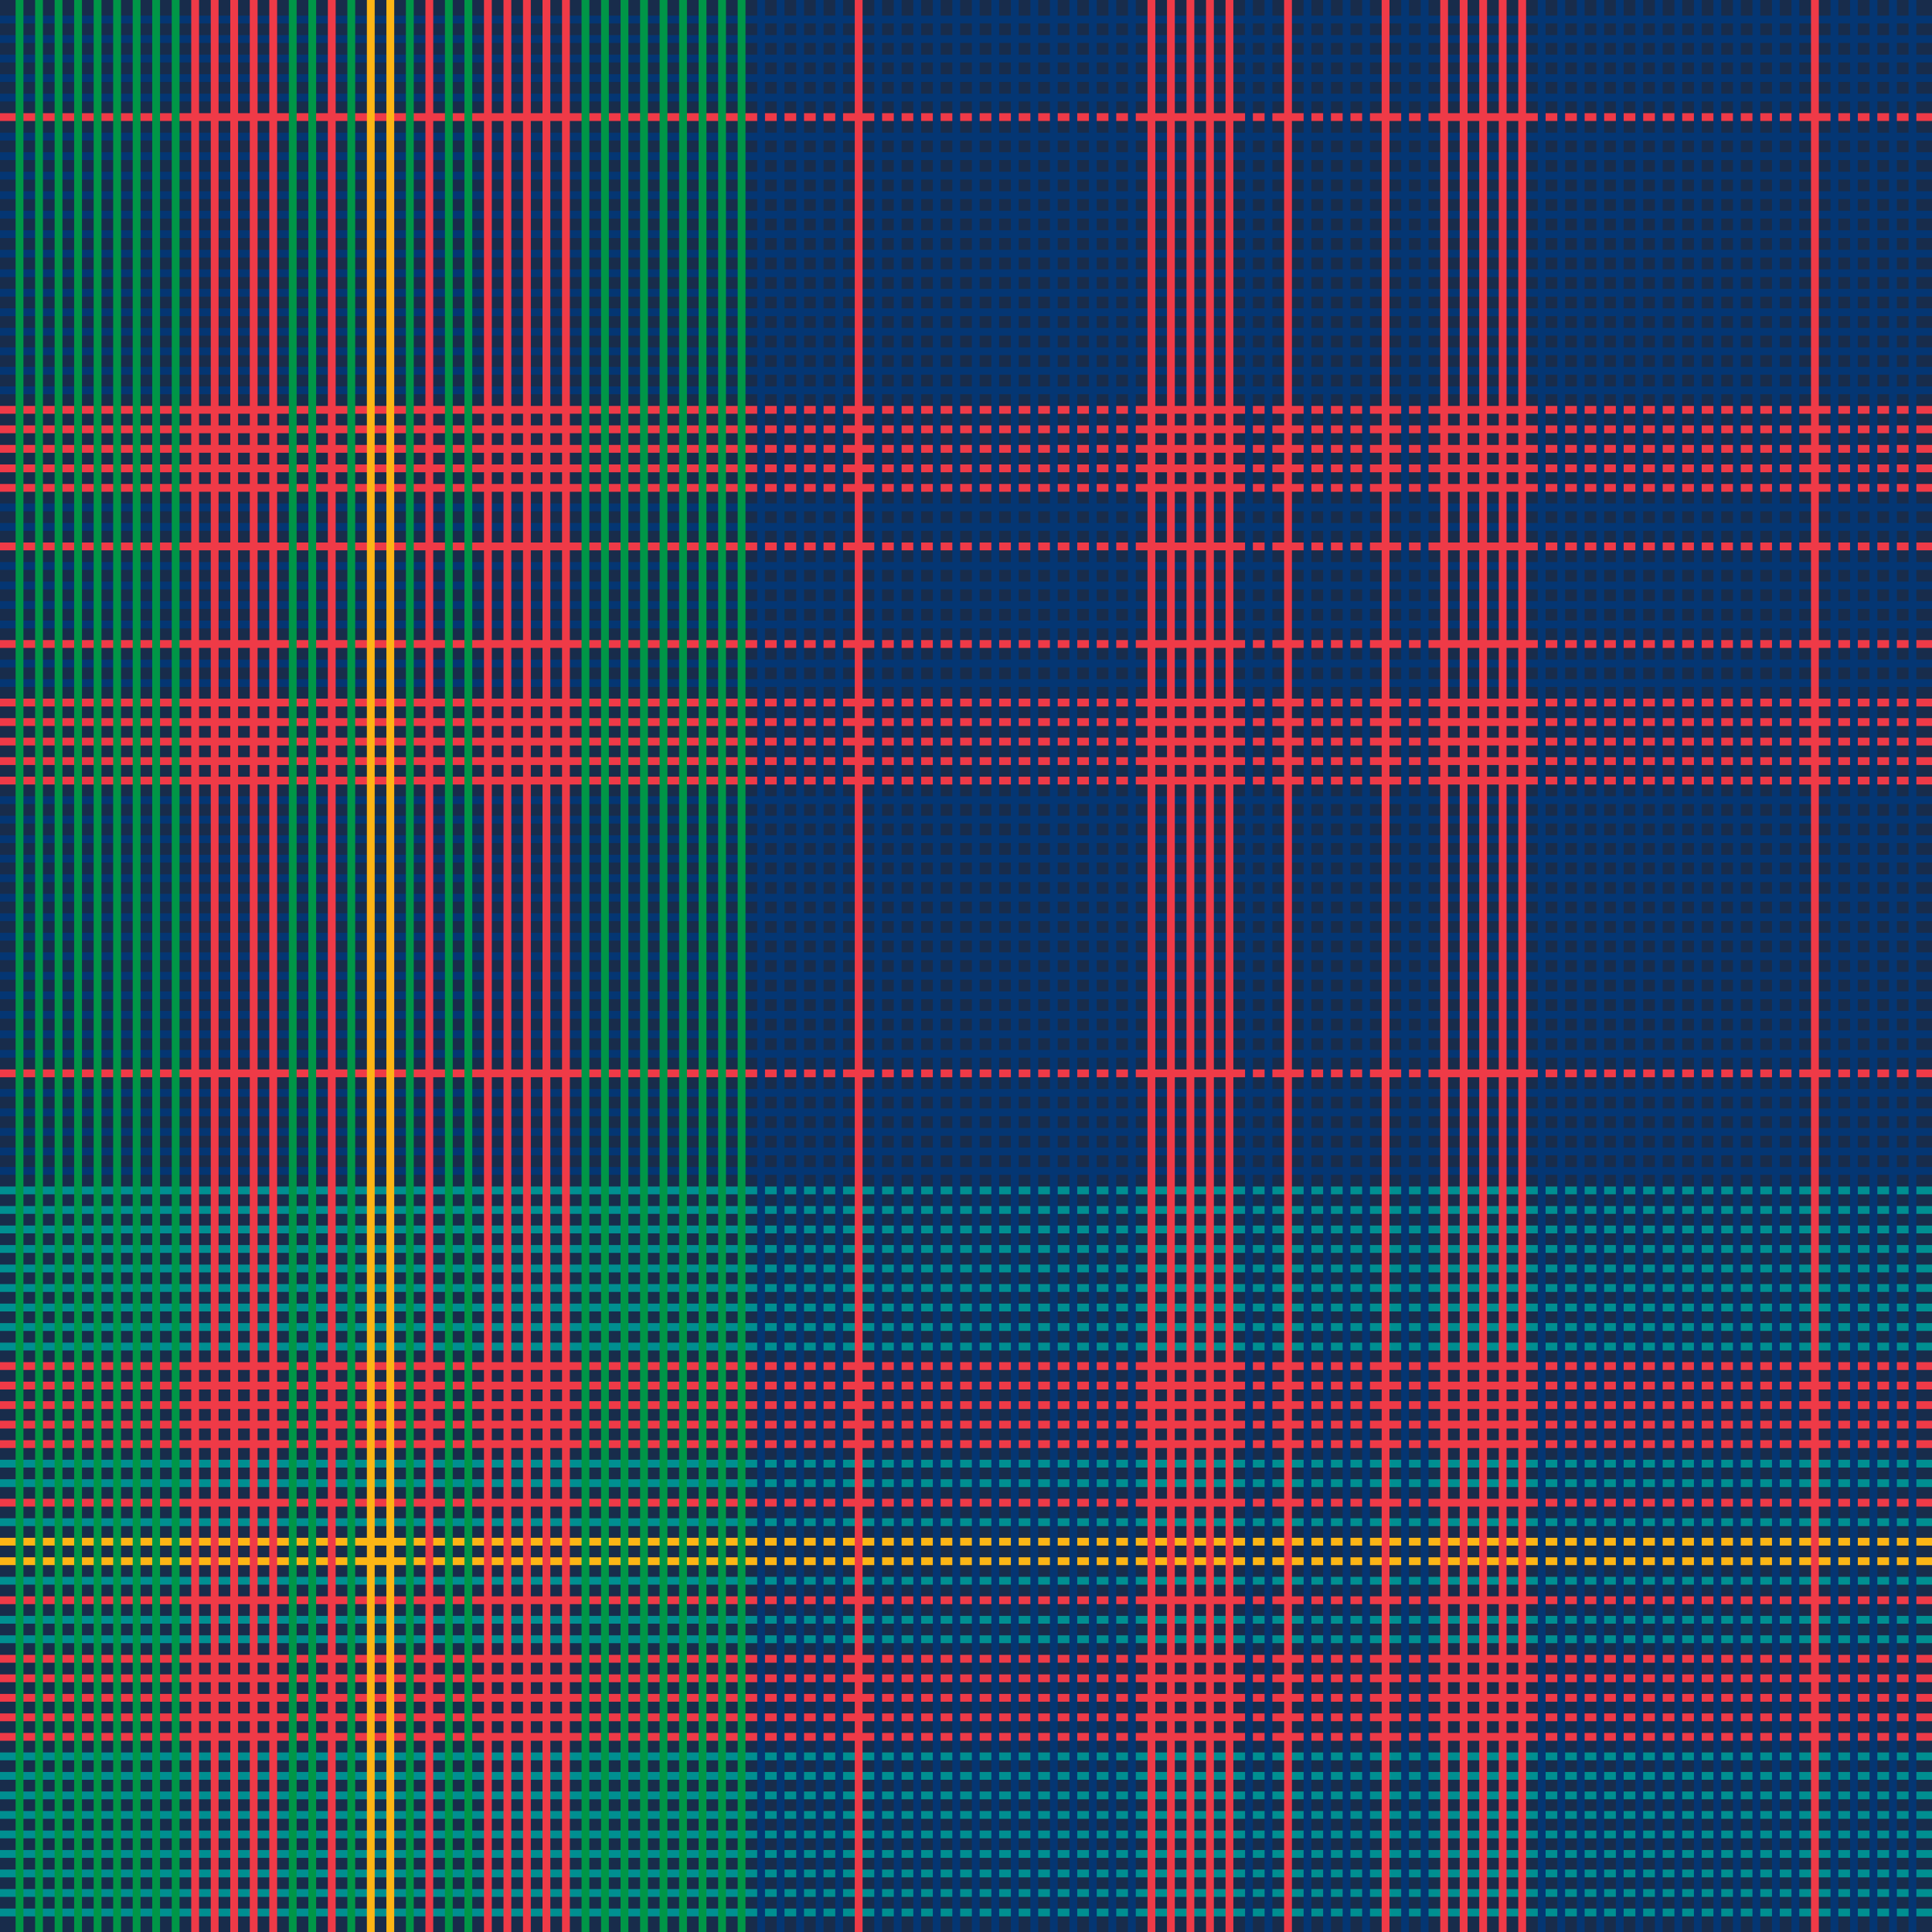 <svg class="tartan" xmlns="http://www.w3.org/2000/svg" width="2475" height="2475" viewBox="0 0 2475 2475">
  <defs>
    <style>
      .background { fill: #182c4b; }

      line {
        fill: none;
        stroke-width: 10px;
        animation-timing-function: ease;
        animation-iteration-count: infinite;
        animation-direction: alternate-reverse;
      }

      .teal { stroke: #008f91; }
      .red { stroke: #ef3a47; }
      .gold { stroke: #fdb515; }
      .blue { stroke: #043673; }
      .green { stroke: #009647; }
    
      .horizontal line { animation-name: vertical; }
      
      .horizontal .teal { animation-duration: 10s; }
      .horizontal .red { animation-duration: 20s; }
      .horizontal .gold { animation-duration: 8s; }
      .horizontal .blue { animation-duration: 15s; }
      .horizontal .green { animation-duration: 17s; }
      
      .vertical line { animation-name: horizontal; }
      
      .vertical .teal { animation-duration: 10s; }
      .vertical .red { animation-duration: 20s; }
      .vertical .gold { animation-duration: 8s; }
      .vertical .blue { animation-duration: 15s; }
      .vertical .green { animation-duration: 17s; }
      
      @keyframes horizontal {
        0% { transform: translateX(20%); }
        45% { transform: translateX(0%); }
        55% { transform: translateX(0%); }
        100% { transform: translateX(-20%); }
      }

      @keyframes vertical {
        0% { transform: translateY(20%); }
        45% { transform: translateY(0%); }
        55% { transform: translateY(0%); }
        100% { transform: translateY(-20%); }
      }
    </style>
  </defs>
  <title>tartan-straight-lines</title>
  <rect class="background" width="2475" height="2475"/>
  <g class="horizontal">
    <line class="teal" y1="2450" x2="2475" y2="2450"/>
    <line class="teal" y1="2425" x2="2475" y2="2425"/>
    <line class="teal" y1="2400" x2="2475" y2="2400"/>
    <line class="teal" y1="2375" x2="2475" y2="2375"/>
    <line class="teal" y1="2350" x2="2475" y2="2350"/>
    <line class="teal" y1="2325" x2="2475" y2="2325"/>
    <line class="teal" y1="2300" x2="2475" y2="2300"/>
    <line class="teal" y1="2275" x2="2475" y2="2275"/>
    <line class="teal" y1="2250" x2="2475" y2="2250"/>
    <line class="red" y1="2225" x2="2475" y2="2225"/>
    <line class="red" y1="2200" x2="2475" y2="2200"/>
    <line class="red" y1="2175" x2="2475" y2="2175"/>
    <line class="red" y1="2150" x2="2475" y2="2150"/>
    <line class="red" y1="2125" x2="2475" y2="2125"/>
    <line class="teal" y1="2100" x2="2475" y2="2100"/>
    <line class="teal" y1="2075" x2="2475" y2="2075"/>
    <line class="red" y1="2050" x2="2475" y2="2050"/>
    <line class="teal" y1="2025" x2="2475" y2="2025"/>
    <line class="gold" y1="2000" x2="2475" y2="2000"/>
    <line class="gold" y1="1975" x2="2475" y2="1975"/>
    <line class="teal" y1="1950" x2="2475" y2="1950"/>
    <line class="red" y1="1925" x2="2475" y2="1925"/>
    <line class="teal" y1="1900" x2="2475" y2="1900"/>
    <line class="teal" y1="1875" x2="2475" y2="1875"/>
    <line class="red" y1="1850" x2="2475" y2="1850"/>
    <line class="red" y1="1825" x2="2475" y2="1825"/>
    <line class="red" y1="1800" x2="2475" y2="1800"/>
    <line class="red" y1="1775" x2="2475" y2="1775"/>
    <line class="red" y1="1750" x2="2475" y2="1750"/>
    <line class="teal" y1="1725" x2="2475" y2="1725"/>
    <line class="teal" y1="1700" x2="2475" y2="1700"/>
    <line class="teal" y1="1675" x2="2475" y2="1675"/>
    <line class="teal" y1="1650" x2="2475" y2="1650"/>
    <line class="teal" y1="1625" x2="2475" y2="1625"/>
    <line class="teal" y1="1600" x2="2475" y2="1600"/>
    <line class="teal" y1="1575" x2="2475" y2="1575"/>
    <line class="teal" y1="1550" x2="2475" y2="1550"/>
    <line class="teal" y1="1525" x2="2475" y2="1525"/>
    <line class="blue" y1="1500" x2="2475" y2="1500"/>
    <line class="blue" y1="1475" x2="2475" y2="1475"/>
    <line class="blue" y1="1450" x2="2475" y2="1450"/>
    <line class="blue" y1="1425" x2="2475" y2="1425"/>
    <line class="blue" y1="1400" x2="2475" y2="1400"/>
    <line class="red" y1="1375" x2="2475" y2="1375"/>
    <line class="blue" y1="1350" x2="2475" y2="1350"/>
    <line class="blue" y1="1325" x2="2475" y2="1325"/>
    <line class="blue" y1="1300" x2="2475" y2="1300"/>
    <line class="blue" y1="1275" x2="2475" y2="1275"/>
    <line class="blue" y1="1250" x2="2475" y2="1250"/>
    <line class="blue" y1="1225" x2="2475" y2="1225"/>
    <line class="blue" y1="1200" x2="2475" y2="1200"/>
    <line class="blue" y1="1175" x2="2475" y2="1175"/>
    <line class="blue" y1="1150" x2="2475" y2="1150"/>
    <line class="blue" y1="1125" x2="2475" y2="1125"/>
    <line class="blue" y1="1100" x2="2475" y2="1100"/>
    <line class="blue" y1="1075" x2="2475" y2="1075"/>
    <line class="blue" y1="1050" x2="2475" y2="1050"/>
    <line class="blue" y1="1025" x2="2475" y2="1025"/>
    <line class="blue" y1="25" x2="2475" y2="25"/>
    <line class="blue" y1="50" x2="2475" y2="50"/>
    <line class="blue" y1="75" x2="2475" y2="75"/>
    <line class="blue" y1="100" x2="2475" y2="100"/>
    <line class="blue" y1="125" x2="2475" y2="125"/>
    <line class="red" y1="150" x2="2475" y2="150"/>
    <line class="blue" y1="175" x2="2475" y2="175"/>
    <line class="blue" y1="200" x2="2475" y2="200"/>
    <line class="blue" y1="225" x2="2475" y2="225"/>
    <line class="blue" y1="250" x2="2475" y2="250"/>
    <line class="blue" y1="275" x2="2475" y2="275"/>
    <line class="blue" y1="300" x2="2475" y2="300"/>
    <line class="blue" y1="325" x2="2475" y2="325"/>
    <line class="blue" y1="350" x2="2475" y2="350"/>
    <line class="blue" y1="375" x2="2475" y2="375"/>
    <line class="blue" y1="400" x2="2475" y2="400"/>
    <line class="blue" y1="425" x2="2475" y2="425"/>
    <line class="blue" y1="450" x2="2475" y2="450"/>
    <line class="blue" y1="475" x2="2475" y2="475"/>
    <line class="blue" y1="500" x2="2475" y2="500"/>
    <line class="red" y1="1000" x2="2475" y2="1000"/>
    <line class="red" y1="975" x2="2475" y2="975"/>
    <line class="red" y1="950" x2="2475" y2="950"/>
    <line class="red" y1="925" x2="2475" y2="925"/>
    <line class="red" y1="900" x2="2475" y2="900"/>
    <line class="blue" y1="875" x2="2475" y2="875"/>
    <line class="blue" y1="850" x2="2475" y2="850"/>
    <line class="red" y1="825" x2="2475" y2="825"/>
    <line class="blue" y1="800" x2="2475" y2="800"/>
    <line class="blue" y1="775" x2="2475" y2="775"/>
    <line class="blue" y1="750" x2="2475" y2="750"/>
    <line class="blue" y1="725" x2="2475" y2="725"/>
    <line class="red" y1="700" x2="2475" y2="700"/>
    <line class="blue" y1="675" x2="2475" y2="675"/>
    <line class="blue" y1="650" x2="2475" y2="650"/>
    <line class="red" y1="625" x2="2475" y2="625"/>
    <line class="red" y1="600" x2="2475" y2="600"/>
    <line class="red" y1="575" x2="2475" y2="575"/>
    <line class="red" y1="550" x2="2475" y2="550"/>
    <line class="red" y1="525" x2="2475" y2="525"/>
  </g>
  <g class="vertical">
    <line class="green" x1="25" x2="25" y2="2475"/>
    <line class="green" x1="50" x2="50" y2="2475"/>
    <line class="green" x1="75" x2="75" y2="2475"/>
    <line class="green" x1="100" x2="100" y2="2475"/>
    <line class="green" x1="125" x2="125" y2="2475"/>
    <line class="green" x1="150" x2="150" y2="2475"/>
    <line class="green" x1="175" x2="175" y2="2475"/>
    <line class="green" x1="200" x2="200" y2="2475"/>
    <line class="green" x1="225" x2="225" y2="2475"/>
    <line class="red" x1="250" x2="250" y2="2475"/>
    <line class="red" x1="275" x2="275" y2="2475"/>
    <line class="red" x1="300" x2="300" y2="2475"/>
    <line class="red" x1="325" x2="325" y2="2475"/>
    <line class="red" x1="350" x2="350" y2="2475"/>
    <line class="green" x1="375" x2="375" y2="2475"/>
    <line class="green" x1="400" x2="400" y2="2475"/>
    <line class="red" x1="425" x2="425" y2="2475"/>
    <line class="green" x1="450" x2="450" y2="2475"/>
    <line class="gold" x1="475" x2="475" y2="2475"/>
    <line class="gold" x1="500" x2="500" y2="2475"/>
    <line class="green" x1="525" x2="525" y2="2475"/>
    <line class="red" x1="550" x2="550" y2="2475"/>
    <line class="green" x1="575" x2="575" y2="2475"/>
    <line class="green" x1="600" x2="600" y2="2475"/>
    <line class="red" x1="625" x2="625" y2="2475"/>
    <line class="red" x1="650" x2="650" y2="2475"/>
    <line class="red" x1="675" x2="675" y2="2475"/>
    <line class="red" x1="700" x2="700" y2="2475"/>
    <line class="red" x1="725" x2="725" y2="2475"/>
    <line class="green" x1="750" x2="750" y2="2475"/>
    <line class="green" x1="775" x2="775" y2="2475"/>
    <line class="green" x1="800" x2="800" y2="2475"/>
    <line class="green" x1="825" x2="825" y2="2475"/>
    <line class="green" x1="850" x2="850" y2="2475"/>
    <line class="green" x1="875" x2="875" y2="2475"/>
    <line class="green" x1="900" x2="900" y2="2475"/>
    <line class="green" x1="925" x2="925" y2="2475"/>
    <line class="green" x1="950" x2="950" y2="2475"/>
    <line class="blue" x1="975" x2="975" y2="2475"/>
    <line class="blue" x1="1000" x2="1000" y2="2475"/>
    <line class="blue" x1="1025" x2="1025" y2="2475"/>
    <line class="blue" x1="1050" x2="1050" y2="2475"/>
    <line class="blue" x1="1075" x2="1075" y2="2475"/>
    <line class="red" x1="1100" x2="1100" y2="2475"/>
    <line class="blue" x1="1125" x2="1125" y2="2475"/>
    <line class="blue" x1="1150" x2="1150" y2="2475"/>
    <line class="blue" x1="1175" x2="1175" y2="2475"/>
    <line class="blue" x1="1200" x2="1200" y2="2475"/>
    <line class="blue" x1="1225" x2="1225" y2="2475"/>
    <line class="blue" x1="1250" x2="1250" y2="2475"/>
    <line class="blue" x1="1275" x2="1275" y2="2475"/>
    <line class="blue" x1="1300" x2="1300" y2="2475"/>
    <line class="blue" x1="1325" x2="1325" y2="2475"/>
    <line class="blue" x1="1350" x2="1350" y2="2475"/>
    <line class="blue" x1="1375" x2="1375" y2="2475"/>
    <line class="blue" x1="1400" x2="1400" y2="2475"/>
    <line class="blue" x1="1425" x2="1425" y2="2475"/>
    <line class="blue" x1="1450" x2="1450" y2="2475"/>
    <line class="blue" x1="2450" x2="2450" y2="2475"/>
    <line class="blue" x1="2425" x2="2425" y2="2475"/>
    <line class="blue" x1="2400" x2="2400" y2="2475"/>
    <line class="blue" x1="2375" x2="2375" y2="2475"/>
    <line class="blue" x1="2350" x2="2350" y2="2475"/>
    <line class="red" x1="2325" x2="2325" y2="2475"/>
    <line class="blue" x1="2300" x2="2300" y2="2475"/>
    <line class="blue" x1="2275" x2="2275" y2="2475"/>
    <line class="blue" x1="2250" x2="2250" y2="2475"/>
    <line class="blue" x1="2225" x2="2225" y2="2475"/>
    <line class="blue" x1="2200" x2="2200" y2="2475"/>
    <line class="blue" x1="2175" x2="2175" y2="2475"/>
    <line class="blue" x1="2150" x2="2150" y2="2475"/>
    <line class="blue" x1="2125" x2="2125" y2="2475"/>
    <line class="blue" x1="2100" x2="2100" y2="2475"/>
    <line class="blue" x1="2075" x2="2075" y2="2475"/>
    <line class="blue" x1="2050" x2="2050" y2="2475"/>
    <line class="blue" x1="2025" x2="2025" y2="2475"/>
    <line class="blue" x1="2000" x2="2000" y2="2475"/>
    <line class="blue" x1="1975" x2="1975" y2="2475"/>
    <line class="red" x1="1475" x2="1475" y2="2475"/>
    <line class="red" x1="1500" x2="1500" y2="2475"/>
    <line class="red" x1="1525" x2="1525" y2="2475"/>
    <line class="red" x1="1550" x2="1550" y2="2475"/>
    <line class="red" x1="1575" x2="1575" y2="2475"/>
    <line class="blue" x1="1600" x2="1600" y2="2475"/>
    <line class="blue" x1="1625" x2="1625" y2="2475"/>
    <line class="red" x1="1650" x2="1650" y2="2475"/>
    <line class="blue" x1="1675" x2="1675" y2="2475"/>
    <line class="blue" x1="1700" x2="1700" y2="2475"/>
    <line class="blue" x1="1725" x2="1725" y2="2475"/>
    <line class="blue" x1="1750" x2="1750" y2="2475"/>
    <line class="red" x1="1775" x2="1775" y2="2475"/>
    <line class="blue" x1="1800" x2="1800" y2="2475"/>
    <line class="blue" x1="1825" x2="1825" y2="2475"/>
    <line class="red" x1="1850" x2="1850" y2="2475"/>
    <line class="red" x1="1875" x2="1875" y2="2475"/>
    <line class="red" x1="1900" x2="1900" y2="2475"/>
    <line class="red" x1="1925" x2="1925" y2="2475"/>
    <line class="red" x1="1950" x2="1950" y2="2475"/>
  </g>
</svg>
